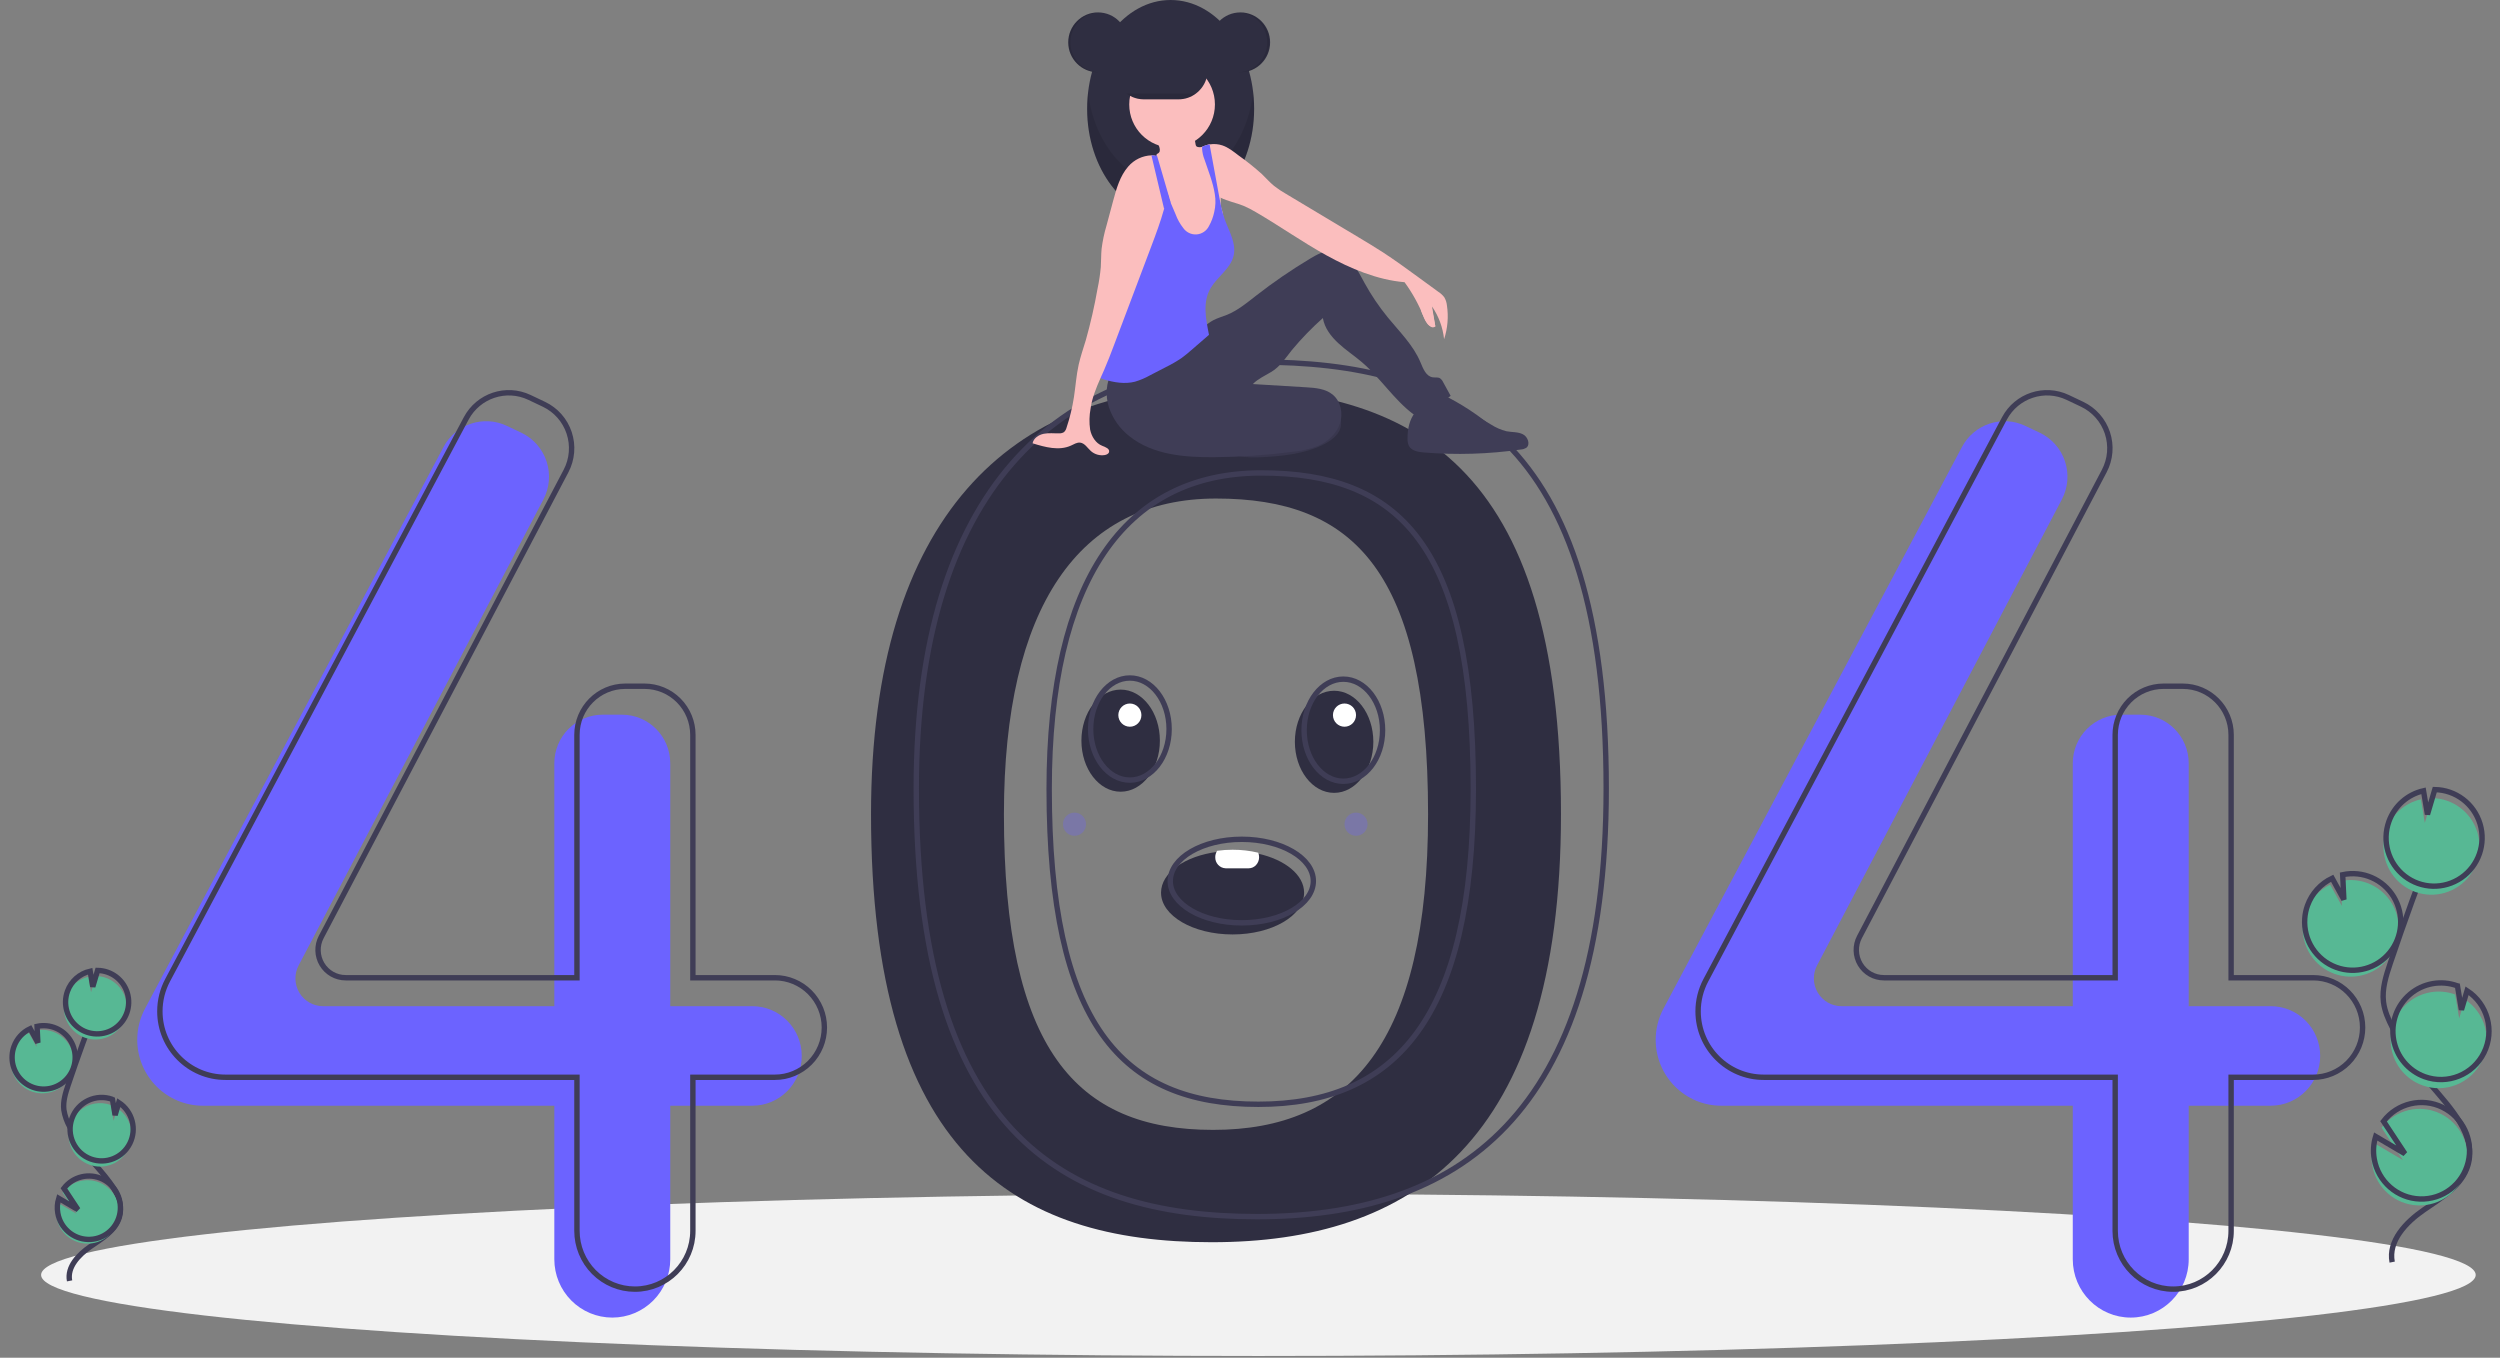 <?xml version="1.0" encoding="UTF-8"?>
<svg width="232px" height="126px" viewBox="0 0 232 126" version="1.1" xmlns="http://www.w3.org/2000/svg" xmlns:xlink="http://www.w3.org/1999/xlink">
    <rect x="0" y="0" width="232" height="126" fill="#808080" stroke="none"/>
    <!-- Generator: Sketch 52 (66869) - http://www.bohemiancoding.com/sketch -->
    <title>undraw_page_not_found_su7k</title>
    <desc>Created with Sketch.</desc>
    <g id="Page-1" stroke="none" stroke-width="1" fill="none" fill-rule="evenodd">
        <g id="404" transform="translate(-396, -137)">
            <g id="undraw_page_not_found_su7k" transform="translate(397, 137)">
                <ellipse id="Oval" fill="#F2F2F2" cx="115.78" cy="118.313" rx="112.966" ry="7.522"></ellipse>
                <path d="M111.451,35.971 C93.045,35.971 79.831,47.848 79.831,75.559 C79.831,106.964 93.045,115.278 111.451,115.278 C129.856,115.278 143.858,106.173 143.858,75.559 C143.858,42.833 129.856,35.971 111.451,35.971 Z M111.572,104.853 C98.824,104.853 92.164,97.331 92.164,75.579 C92.164,56.386 99.096,46.264 111.844,46.264 C124.592,46.264 131.525,52.912 131.525,75.579 C131.525,96.783 124.319,104.853 111.572,104.853 Z" id="Shape" fill="#2F2E41" fill-rule="nonzero"></path>
                <path d="M68.81,93.373 L61.2,93.373 L61.2,70.835 C61.2,68.342 59.191,66.322 56.712,66.322 L54.929,66.322 C53.739,66.322 52.597,66.797 51.756,67.644 C50.914,68.49 50.441,69.638 50.441,70.835 L50.441,93.373 L28.977,93.373 C28.079,93.373 27.246,92.9 26.782,92.126 C26.319,91.352 26.292,90.391 26.712,89.592 L49.429,46.347 C50.002,45.258 50.106,43.98 49.719,42.811 C49.331,41.642 48.486,40.684 47.378,40.157 L46.037,39.521 C43.874,38.493 41.29,39.353 40.163,41.474 L12.455,93.604 C11.983,94.492 11.736,95.483 11.736,96.49 C11.736,98.113 12.378,99.669 13.519,100.817 C14.66,101.965 16.208,102.61 17.822,102.61 L50.441,102.61 L50.441,116.861 C50.441,118.296 51.008,119.672 52.017,120.687 C53.026,121.701 54.394,122.272 55.821,122.272 L55.821,122.272 C57.247,122.272 58.616,121.701 59.624,120.687 C60.633,119.672 61.2,118.296 61.2,116.861 L61.2,102.61 L68.81,102.61 C71.346,102.61 73.402,100.542 73.402,97.991 C73.402,95.441 71.346,93.373 68.81,93.373 Z" id="Path" fill="#6C63FF"></path>
                <path d="M209.721,93.373 L202.112,93.373 L202.112,70.835 C202.112,68.342 200.102,66.322 197.624,66.322 L195.841,66.322 C194.651,66.322 193.509,66.797 192.667,67.644 C191.826,68.49 191.353,69.638 191.353,70.835 L191.353,93.373 L169.888,93.373 C168.99,93.373 168.158,92.9 167.694,92.126 C167.231,91.352 167.204,90.391 167.623,89.592 L190.341,46.347 C190.913,45.258 191.018,43.98 190.631,42.811 C190.243,41.642 189.397,40.684 188.289,40.157 L186.948,39.521 C184.786,38.493 182.202,39.353 181.074,41.474 L153.367,93.604 C152.895,94.492 152.648,95.483 152.648,96.49 C152.648,99.87 155.373,102.61 158.734,102.61 L191.353,102.61 L191.353,116.861 C191.353,119.849 193.761,122.272 196.732,122.272 C199.703,122.272 202.112,119.849 202.112,116.861 L202.112,102.61 L209.721,102.61 C212.258,102.61 214.313,100.542 214.313,97.991 C214.313,95.441 212.258,93.373 209.721,93.373 Z" id="Path" fill="#6C63FF"></path>
                <path d="M70.909,90.734 L63.299,90.734 L63.299,68.196 C63.299,66.999 62.826,65.851 61.985,65.004 C61.143,64.158 60.002,63.682 58.811,63.682 L57.028,63.682 C54.55,63.682 52.541,65.703 52.541,68.196 L52.541,90.734 L31.076,90.734 C30.178,90.734 29.345,90.261 28.882,89.487 C28.418,88.713 28.391,87.752 28.811,86.953 L51.529,43.708 C52.101,42.619 52.206,41.341 51.818,40.172 C51.431,39.003 50.585,38.045 49.477,37.518 L48.136,36.881 C45.973,35.854 43.389,36.713 42.262,38.835 L14.554,90.965 C14.083,91.853 13.836,92.844 13.836,93.85 C13.836,97.231 16.56,99.971 19.921,99.971 L52.541,99.971 L52.541,114.222 C52.541,115.657 53.107,117.033 54.116,118.048 C55.125,119.062 56.493,119.632 57.92,119.632 L57.92,119.632 C60.891,119.632 63.299,117.21 63.299,114.222 L63.299,99.971 L70.909,99.971 C72.127,99.971 73.295,99.484 74.156,98.618 C75.017,97.752 75.501,96.577 75.501,95.352 C75.501,94.127 75.017,92.953 74.156,92.086 C73.295,91.22 72.127,90.734 70.909,90.734 Z" id="Path" stroke="#3F3D56" stroke-width="0.5"></path>
                <path d="M213.657,90.734 L206.048,90.734 L206.048,68.196 C206.048,65.703 204.038,63.682 201.56,63.682 L199.777,63.682 C198.587,63.682 197.445,64.158 196.604,65.004 C195.762,65.851 195.289,66.999 195.289,68.196 L195.289,90.734 L173.825,90.734 C172.926,90.734 172.094,90.261 171.63,89.487 C171.167,88.713 171.14,87.752 171.559,86.953 L194.277,43.708 C194.85,42.619 194.954,41.341 194.567,40.172 C194.179,39.003 193.333,38.045 192.226,37.518 L190.884,36.881 C188.722,35.854 186.138,36.713 185.01,38.835 L157.303,90.965 C156.831,91.853 156.584,92.844 156.584,93.85 C156.584,97.231 159.309,99.971 162.67,99.971 L195.289,99.971 L195.289,114.222 C195.289,117.21 197.698,119.632 200.668,119.632 C203.639,119.632 206.048,117.21 206.048,114.222 L206.048,99.971 L213.657,99.971 C214.875,99.971 216.043,99.484 216.905,98.618 C217.766,97.752 218.25,96.577 218.25,95.352 C218.25,92.801 216.194,90.734 213.657,90.734 Z" id="Path" stroke="#3F3D56" stroke-width="0.5"></path>
                <path d="M115.649,33.596 C97.244,33.596 84.029,45.472 84.029,73.183 C84.029,104.589 97.244,112.903 115.649,112.903 C134.054,112.903 148.056,103.797 148.056,73.183 C148.056,40.458 134.054,33.596 115.649,33.596 Z M115.77,102.478 C103.022,102.478 96.362,94.956 96.362,73.204 C96.362,54.01 103.295,43.889 116.043,43.889 C128.791,43.889 135.723,50.537 135.723,73.204 C135.723,94.408 128.518,102.478 115.77,102.478 L115.77,102.478 Z" id="Shape" stroke="#3F3D56" stroke-width="0.5"></path>
                <ellipse id="Oval" fill="#2F2E41" cx="100.896" cy="3.931" rx="2.763" ry="2.779"></ellipse>
                <ellipse id="Oval" fill="#2F2E41" cx="107.635" cy="10.098" rx="7.749" ry="10.098"></ellipse>
                <path d="M107.635,17.147 C103.753,17.147 100.537,13.427 99.973,8.573 C99.915,9.08 99.885,9.589 99.885,10.098 C99.885,15.675 103.355,20.197 107.635,20.197 C111.915,20.197 115.384,15.675 115.384,10.098 C115.384,9.589 115.355,9.08 115.296,8.573 C114.732,13.427 111.517,17.147 107.635,17.147 Z" id="Path" fill="#000000" opacity="0.1"></path>
                <path d="M123.404,39.671 C123.237,40.359 122.52,40.91 121.725,41.295 C120.054,42.104 117.993,42.346 115.994,42.427 C115.485,42.458 114.973,42.448 114.464,42.398 C113.479,42.302 112.555,41.875 111.841,41.185 C111.737,41.117 111.676,41.001 111.678,40.876 C111.679,40.752 111.745,40.637 111.85,40.573 C112.915,39.397 114.69,38.676 116.479,38.157 C117.836,37.763 120.202,36.744 121.681,36.881 C123.114,37.015 123.614,38.803 123.404,39.671 Z" id="Path" fill="#3F3D56"></path>
                <path d="M123.404,39.671 C123.237,40.359 122.52,40.91 121.725,41.295 C120.054,42.104 117.993,42.346 115.994,42.427 C115.485,42.458 114.973,42.448 114.464,42.398 C113.479,42.302 112.555,41.875 111.841,41.185 C111.737,41.117 111.676,41.001 111.678,40.876 C111.679,40.752 111.745,40.637 111.85,40.573 C112.915,39.397 114.69,38.676 116.479,38.157 C117.836,37.763 120.202,36.744 121.681,36.881 C123.114,37.015 123.614,38.803 123.404,39.671 Z" id="Path" fill="#000000" opacity="0.1"></path>
                <path d="M102.16,34.531 C101.65,35.536 101.558,36.704 101.904,37.778 C102.255,38.843 102.913,39.78 103.794,40.469 C105.956,42.212 108.931,42.452 111.702,42.428 C114.13,42.406 116.555,42.239 118.963,41.927 C119.77,41.855 120.563,41.67 121.319,41.377 C122.223,40.984 123.018,40.262 123.339,39.325 C123.661,38.389 123.433,37.242 122.668,36.617 C121.997,36.068 121.07,35.992 120.206,35.94 L115.262,35.641 C115.75,35.144 116.401,34.863 116.996,34.501 C117.785,34.022 118.309,33.217 118.883,32.491 C119.767,31.428 120.729,30.433 121.761,29.515 C121.922,30.443 122.506,31.206 123.193,31.846 C123.88,32.487 124.672,33.002 125.387,33.612 C127.117,35.09 128.363,37.094 130.182,38.459 C131.434,38.128 132.604,37.54 133.619,36.733 L132.912,35.445 C132.853,35.312 132.761,35.197 132.645,35.11 C132.445,34.986 132.187,35.05 131.955,35.015 C131.333,34.921 131.062,34.2 130.818,33.618 C130.149,32.019 128.868,30.779 127.773,29.439 C126.966,28.449 126.249,27.388 125.633,26.267 C125.265,25.599 124.929,24.904 124.43,24.328 C123.931,23.753 123.232,23.3 122.473,23.299 C121.802,23.297 121.183,23.64 120.607,23.984 C118.85,25.034 117.16,26.192 115.546,27.452 C114.702,28.111 113.862,28.808 112.872,29.212 C112.455,29.382 112.015,29.499 111.615,29.706 C110.914,30.069 110.382,30.683 109.809,31.227 C107.767,33.171 104.97,34.43 102.16,34.531 Z" id="Path" fill="#3F3D56"></path>
                <path d="M112.499,20.698 C112.476,21.292 112.35,21.878 112.127,22.428 C111.899,22.984 111.452,23.418 110.892,23.629 C110.499,23.734 110.087,23.748 109.688,23.668 C109.34,23.631 109.005,23.516 108.707,23.332 C108.243,23.011 108.012,22.439 107.928,21.879 C107.844,21.32 107.881,20.749 107.827,20.186 C107.775,19.731 107.689,19.28 107.57,18.838 C107.534,18.691 107.497,18.545 107.46,18.398 C107.424,18.252 107.389,18.106 107.357,17.959 C107.327,17.822 107.3,17.683 107.276,17.545 C107.257,17.427 107.239,17.309 107.226,17.191 C107.215,16.839 107.156,16.491 107.053,16.155 C106.956,15.936 106.835,15.73 106.692,15.54 C106.631,15.452 106.571,15.364 106.517,15.272 C106.359,15.034 106.286,14.75 106.309,14.465 C106.315,14.421 106.326,14.378 106.34,14.335 C106.346,14.319 106.352,14.303 106.358,14.287 C106.482,14.254 106.58,14.161 106.622,14.04 C106.645,13.912 106.634,13.78 106.59,13.657 C106.54,13.486 106.471,13.32 106.385,13.164 C106.328,13.061 106.136,12.876 106.135,12.758 C106.132,12.52 106.593,12.329 106.78,12.236 C107.349,11.949 107.985,11.819 108.621,11.86 C109.028,11.888 109.47,12.014 109.695,12.358 C109.898,12.668 109.871,13.069 109.957,13.429 C109.966,13.481 109.988,13.53 110.021,13.572 C110.065,13.612 110.12,13.638 110.179,13.645 C110.279,13.665 110.381,13.669 110.482,13.657 L110.483,13.657 C110.51,13.655 110.536,13.651 110.563,13.646 C110.72,13.616 110.869,13.552 110.998,13.456 C111.082,13.434 111.166,13.416 111.251,13.402 C111.254,13.401 111.257,13.4 111.261,13.399 C111.598,14.471 111.642,15.62 111.918,16.711 C112.055,17.254 112.251,17.79 112.279,18.348 C112.281,18.373 112.282,18.398 112.282,18.423 C112.286,18.602 112.272,18.783 112.28,18.962 C112.282,19.043 112.291,19.123 112.307,19.202 C112.337,19.33 112.374,19.455 112.419,19.578 L112.421,19.584 C112.434,19.623 112.446,19.663 112.456,19.703 C112.464,19.732 112.47,19.761 112.476,19.79 L112.476,19.792 C112.526,20.091 112.534,20.396 112.499,20.698 Z" id="Path" fill="#FBBEBE"></path>
                <ellipse id="Oval" fill="#FBBEBE" cx="107.769" cy="9.692" rx="3.976" ry="3.999"></ellipse>
                <path d="M133.011,31.478 C132.896,30.387 132.51,29.343 131.89,28.44 C131.993,29.057 132.096,29.674 132.2,30.29 C131.937,30.367 131.653,30.279 131.479,30.067 C131.311,29.857 131.183,29.618 131.101,29.362 C130.649,28.234 130.058,27.167 129.342,26.188 C126.811,25.976 124.309,24.92 122.084,23.69 C119.857,22.461 117.774,20.987 115.577,19.705 C115.196,19.474 114.799,19.27 114.389,19.095 C113.702,18.818 112.931,18.674 112.279,18.348 C112.235,18.327 112.191,18.304 112.148,18.28 C112.001,18.199 111.862,18.105 111.732,17.999 C111.662,17.941 111.595,17.88 111.532,17.814 C111.207,17.434 110.949,17 110.77,16.532 C110.42,15.754 110.296,14.815 109.947,14.037 C110.107,13.886 110.287,13.759 110.482,13.657 L110.483,13.657 C110.511,13.642 110.54,13.628 110.569,13.614 C110.707,13.549 110.85,13.496 110.998,13.456 C111.082,13.434 111.166,13.416 111.251,13.402 C111.254,13.401 111.257,13.4 111.261,13.399 C111.655,13.335 112.058,13.367 112.437,13.493 C112.991,13.681 113.458,14.058 113.923,14.413 C114.68,14.949 115.405,15.528 116.096,16.147 C116.48,16.517 116.831,16.924 117.244,17.26 C117.587,17.526 117.949,17.768 118.327,17.982 C120.562,19.321 122.797,20.66 125.033,21.999 C125.79,22.452 126.547,22.905 127.287,23.385 C128.411,24.114 129.495,24.905 130.578,25.694 C131.216,26.159 131.854,26.624 132.491,27.09 C132.701,27.224 132.884,27.395 133.034,27.594 C133.166,27.82 133.248,28.072 133.274,28.333 C133.434,29.388 133.344,30.465 133.011,31.478 Z" id="Path" fill="#FBBEBE"></path>
                <path d="M113.484,23.705 C113.216,24.915 112.001,25.646 111.365,26.709 C110.575,28.028 110.898,29.561 111.194,31.071 C110.652,31.541 110.11,32.011 109.568,32.48 C109.269,32.739 108.97,32.998 108.648,33.227 C108.178,33.543 107.687,33.827 107.179,34.075 C106.699,34.323 106.219,34.572 105.739,34.82 C105.293,35.072 104.821,35.274 104.33,35.42 C103.385,35.664 102.381,35.494 101.445,35.211 C101.335,35.182 101.229,35.138 101.13,35.082 C101.072,35.047 101.021,35 100.98,34.945 C100.888,34.779 100.855,34.586 100.885,34.398 C100.98,32.815 101.365,31.265 101.749,29.727 C101.954,28.804 102.229,27.898 102.573,27.018 C102.91,26.264 103.297,25.533 103.732,24.832 C104.213,23.949 104.782,23.118 105.431,22.352 C105.746,22.057 106.012,21.712 106.218,21.331 C106.457,20.782 106.365,20.152 106.413,19.555 C106.45,19.106 106.569,18.667 106.763,18.261 L106.763,18.26 C106.867,18.041 106.992,17.833 107.136,17.639 C107.201,17.793 107.267,17.946 107.332,18.098 C107.375,18.199 107.418,18.299 107.46,18.398 C107.515,18.527 107.57,18.656 107.625,18.783 C107.782,19.151 107.938,19.518 108.095,19.885 C108.264,20.347 108.505,20.779 108.809,21.165 C109.092,21.567 109.564,21.79 110.052,21.753 C110.54,21.715 110.973,21.422 111.191,20.981 C111.418,20.577 111.582,20.14 111.678,19.686 C111.811,19.133 111.829,18.559 111.732,17.999 C111.569,16.92 111.113,15.818 110.782,14.815 C110.647,14.481 110.569,14.126 110.551,13.766 C110.551,13.726 110.555,13.685 110.563,13.646 C110.565,13.635 110.567,13.625 110.569,13.614 C110.707,13.549 110.85,13.496 110.998,13.456 C111.082,13.434 111.166,13.416 111.251,13.402 C111.542,14.99 111.835,16.579 112.127,18.167 C112.134,18.205 112.141,18.242 112.148,18.28 C112.19,18.508 112.232,18.735 112.28,18.962 C112.322,19.168 112.368,19.374 112.419,19.578 L112.421,19.584 C112.439,19.653 112.457,19.721 112.476,19.79 L112.476,19.792 C112.528,19.979 112.586,20.165 112.652,20.348 C113.048,21.45 113.739,22.56 113.484,23.705 Z" id="Path" fill="#6C63FF"></path>
                <path d="M129.62,40.706 C129.607,40.939 129.652,41.172 129.75,41.383 C129.999,41.84 130.596,41.944 131.113,41.987 C134.131,42.237 137.167,42.144 140.164,41.71 C140.327,41.699 140.484,41.649 140.625,41.566 C141.051,41.266 140.788,40.533 140.323,40.299 C139.858,40.064 139.305,40.121 138.795,40.019 C138.288,39.891 137.805,39.68 137.365,39.396 C136.329,38.797 135.309,38.174 134.304,37.524 C133.705,37.138 132.999,36.725 132.325,36.954 C130.5,37.576 129.608,38.725 129.62,40.706 Z" id="Path" fill="#3F3D56"></path>
                <path d="M107.373,17.875 L107.373,17.875 C107.368,17.904 107.363,17.932 107.357,17.959 C107.35,18.005 107.341,18.052 107.332,18.098 C107.249,18.529 107.146,18.957 107.028,19.383 C106.705,20.558 106.272,21.715 105.842,22.855 C104.688,25.912 103.534,28.969 102.38,32.026 C102.089,32.796 101.798,33.566 101.468,34.32 C101.357,34.572 101.243,34.825 101.13,35.082 C100.724,35.999 100.335,36.945 100.205,37.921 C100.085,38.564 100.071,39.222 100.164,39.868 C100.294,40.508 100.68,41.133 101.284,41.37 C101.579,41.486 102.002,41.641 101.921,41.949 C101.877,42.119 101.686,42.201 101.514,42.23 C101.055,42.303 100.587,42.168 100.236,41.86 C99.914,41.572 99.666,41.124 99.236,41.075 C98.939,41.043 98.666,41.222 98.393,41.347 C97.283,41.858 95.989,41.5 94.823,41.138 C94.914,40.663 95.389,40.35 95.86,40.255 C96.331,40.159 96.818,40.227 97.298,40.214 C97.452,40.222 97.605,40.183 97.736,40.101 C97.853,39.993 97.935,39.851 97.972,39.696 C98.281,38.773 98.511,37.826 98.66,36.864 C98.815,35.859 98.879,34.838 99.1,33.845 C99.272,33.071 99.538,32.321 99.765,31.56 C100.206,29.994 100.567,28.407 100.849,26.805 C100.991,26.139 101.093,25.466 101.154,24.787 C101.193,24.225 101.174,23.66 101.228,23.099 C101.319,22.37 101.47,21.65 101.68,20.946 C101.887,20.178 102.093,19.411 102.298,18.644 C102.604,17.509 102.931,16.329 103.705,15.447 C104.248,14.819 105.025,14.446 105.852,14.415 C106.006,14.415 106.159,14.432 106.309,14.465 C106.333,14.471 106.358,14.477 106.383,14.484 C106.547,14.527 106.703,14.592 106.849,14.678 C107.088,14.525 107.209,14.579 107.367,14.814 C107.506,15.063 107.571,15.346 107.556,15.631 C107.569,16.383 107.508,17.135 107.373,17.875 Z" id="Path" fill="#FBBEBE"></path>
                <path d="M107.635,18.773 L107.625,18.783 L107.57,18.838 L107.028,19.383 L106.763,18.261 L105.852,14.415 C106.006,14.415 106.159,14.432 106.309,14.465 C106.315,14.421 106.326,14.377 106.34,14.335 L106.383,14.484 L106.692,15.54 L107.276,17.545 L107.373,17.875 L107.373,17.875 L107.635,18.773 Z" id="Path" fill="#6C63FF"></path>
                <path d="M111.073,6.505 C111.072,7.224 110.787,7.914 110.28,8.421 C110.189,8.513 110.092,8.597 109.989,8.675 C109.524,9.027 108.958,9.218 108.375,9.218 L105.142,9.218 C103.655,9.216 102.45,8.003 102.45,6.507 C102.45,5.011 103.655,3.797 105.142,3.795 L108.375,3.795 C109.862,3.799 111.067,5.009 111.073,6.505 Z" id="Path" fill="#2F2E41"></path>
                <ellipse id="Oval" fill="#2F2E41" cx="114.104" cy="3.931" rx="2.763" ry="2.779"></ellipse>
                <path d="M114.036,1.152 C114.002,1.152 113.969,1.154 113.935,1.155 C115.421,1.209 116.597,2.436 116.597,3.931 C116.597,5.426 115.421,6.653 113.935,6.707 C113.969,6.708 114.002,6.71 114.036,6.71 C115.562,6.71 116.799,5.466 116.799,3.931 C116.799,2.396 115.562,1.152 114.036,1.152 Z" id="Path" fill="#000000" opacity="0.1"></path>
                <path d="M100.896,1.152 C100.93,1.152 100.964,1.154 100.997,1.155 C99.512,1.209 98.335,2.436 98.335,3.931 C98.335,5.426 99.512,6.653 100.997,6.707 C100.964,6.708 100.93,6.71 100.896,6.71 C99.371,6.708 98.136,5.465 98.136,3.931 C98.136,2.397 99.371,1.154 100.896,1.152 Z" id="Path" fill="#000000" opacity="0.1"></path>
                <path d="M109.989,8.675 C109.524,9.027 108.958,9.218 108.375,9.218 L105.142,9.218 C104.56,9.218 103.994,9.027 103.529,8.675 L109.989,8.675 Z" id="Path" fill="#000000" opacity="0.1"></path>
                <path d="M130.866,28.809 C130.866,28.809 131.562,30.827 132.2,30.29 L131.691,27.652 L130.866,28.809 Z" id="Path" fill="#FBBEBE"></path>
                <path d="M215.623,90.365 C217.402,91.015 219.395,90.464 220.594,88.991 C221.793,87.518 221.936,85.444 220.951,83.819 C219.966,82.193 218.067,81.37 216.216,81.767 L216.328,84.075 L215.242,82.097 C214.177,82.601 213.354,83.509 212.954,84.622 C212.812,85.012 212.726,85.42 212.698,85.835 C212.557,87.832 213.751,89.681 215.623,90.365 Z" id="Path" fill="#57B894"></path>
                <path d="M220.993,117.125 C220.61,115.162 222.27,113.423 223.91,112.292 C225.55,111.161 227.466,110.051 228.025,108.132 C228.83,105.374 226.434,102.848 224.57,100.67 C223.187,99.054 221.999,97.279 221.031,95.381 C220.644,94.62 220.287,93.825 220.185,92.976 C220.038,91.754 220.429,90.537 220.822,89.371 C222.132,85.487 223.534,81.635 225.025,77.816" id="Path" stroke="#3F3D56" stroke-width="0.5"></path>
                <path d="M215.806,89.771 C217.585,90.421 219.579,89.87 220.778,88.397 C221.977,86.924 222.12,84.85 221.135,83.225 C220.15,81.599 218.251,80.776 216.4,81.173 L216.511,83.481 L215.426,81.503 C214.361,82.007 213.538,82.915 213.138,84.028 C212.996,84.418 212.91,84.826 212.882,85.241 C212.741,87.238 213.935,89.087 215.806,89.771 Z" id="Path" stroke="#3F3D56" stroke-width="0.5"></path>
                <path d="M220.448,77.019 C220.966,75.583 222.175,74.512 223.656,74.176 L224.023,76.37 L224.704,74.066 C226.642,74.095 228.339,75.381 228.902,77.247 C229.465,79.112 228.764,81.13 227.168,82.237 C225.573,83.344 223.448,83.287 221.914,82.096 C220.38,80.904 219.787,78.852 220.448,77.019 L220.448,77.019 Z" id="Path" fill="#57B894"></path>
                <path d="M220.693,76.227 C221.21,74.791 222.42,73.72 223.901,73.384 L224.268,75.578 L224.948,73.274 C226.887,73.303 228.584,74.589 229.147,76.455 C229.71,78.32 229.009,80.338 227.413,81.445 C225.817,82.552 223.693,82.495 222.159,81.304 C220.624,80.112 220.032,78.06 220.693,76.227 L220.693,76.227 Z" id="Path" stroke="#3F3D56" stroke-width="0.5"></path>
                <path d="M223.788,100.715 C225.917,101.492 228.288,100.538 229.297,98.498 C230.306,96.458 229.633,93.981 227.732,92.741 L227.209,94.511 L226.839,92.292 C226.835,92.29 226.831,92.289 226.827,92.287 C225.33,91.74 223.656,92.038 222.437,93.069 C221.218,94.1 220.638,95.707 220.917,97.284 C221.195,98.861 222.29,100.169 223.788,100.715 L223.788,100.715 Z" id="Path" fill="#57B894"></path>
                <path d="M224,99.913 C226.13,100.69 228.5,99.736 229.509,97.696 C230.519,95.655 229.845,93.178 227.944,91.938 L227.421,93.709 L227.051,91.489 C227.047,91.488 227.043,91.486 227.039,91.485 C225.542,90.938 223.869,91.236 222.649,92.267 C221.43,93.298 220.85,94.905 221.129,96.482 C221.407,98.059 222.502,99.367 224,99.913 L224,99.913 Z" id="Path" stroke="#3F3D56" stroke-width="0.5"></path>
                <path d="M219.148,108.159 C219.512,110.246 221.28,111.79 223.385,111.861 C225.49,111.933 227.357,110.511 227.861,108.454 C228.364,106.397 227.366,104.267 225.468,103.347 C223.571,102.428 221.292,102.971 220.006,104.649 L221.992,107.655 L219.279,106.059 C219.069,106.739 219.023,107.459 219.148,108.159 Z" id="Path" fill="#57B894"></path>
                <path d="M219.331,107.565 C219.696,109.651 221.463,111.196 223.569,111.267 C225.674,111.339 227.541,109.917 228.044,107.86 C228.547,105.803 227.549,103.673 225.652,102.753 C223.754,101.834 221.476,102.377 220.19,104.055 L222.176,107.061 L219.462,105.465 C219.252,106.145 219.207,106.865 219.331,107.565 Z" id="Path" stroke="#3F3D56" stroke-width="0.5"></path>
                <path d="M1.929,101.284 C3.098,101.712 4.408,101.35 5.195,100.382 C5.983,99.414 6.077,98.052 5.43,96.983 C4.783,95.915 3.535,95.375 2.319,95.636 L2.392,97.152 L1.679,95.853 C0.979,96.183 0.439,96.78 0.176,97.512 C0.083,97.768 0.026,98.036 0.007,98.308 C-0.085,99.621 0.699,100.835 1.929,101.284 Z" id="Path" fill="#57B894"></path>
                <path d="M5.457,118.866 C5.206,117.577 6.296,116.434 7.374,115.691 C8.451,114.948 9.71,114.218 10.078,112.958 C10.606,111.146 9.032,109.486 7.808,108.055 C6.899,106.994 6.118,105.827 5.483,104.58 C5.206,104.091 5.018,103.556 4.927,103 C4.83,102.197 5.087,101.398 5.345,100.632 C6.206,98.08 7.127,95.549 8.107,93.04" id="Path" stroke="#3F3D56" stroke-width="0.5"></path>
                <path d="M2.05,100.894 C3.218,101.321 4.528,100.96 5.316,99.992 C6.104,99.024 6.198,97.661 5.551,96.593 C4.903,95.525 3.656,94.985 2.44,95.246 L2.513,96.762 L1.8,95.462 C1.1,95.793 0.559,96.39 0.297,97.121 C0.203,97.377 0.147,97.646 0.128,97.918 C0.036,99.23 0.82,100.445 2.05,100.894 Z" id="Path" stroke="#3F3D56" stroke-width="0.5"></path>
                <path d="M5.099,92.516 C5.439,91.573 6.234,90.869 7.207,90.648 L7.448,92.09 L7.895,90.576 C9.169,90.595 10.284,91.44 10.654,92.666 C11.024,93.891 10.563,95.217 9.515,95.944 C8.466,96.672 7.071,96.634 6.063,95.852 C5.054,95.069 4.665,93.72 5.099,92.516 Z" id="Path" fill="#57B894"></path>
                <path d="M5.26,91.996 C5.6,91.052 6.395,90.348 7.368,90.128 L7.609,91.569 L8.056,90.056 C9.33,90.075 10.445,90.919 10.815,92.145 C11.184,93.371 10.724,94.697 9.675,95.424 C8.627,96.152 7.231,96.114 6.223,95.331 C5.215,94.548 4.826,93.2 5.26,91.996 Z" id="Path" stroke="#3F3D56" stroke-width="0.5"></path>
                <path d="M7.294,108.085 C8.693,108.595 10.25,107.968 10.913,106.628 C11.577,105.288 11.134,103.66 9.885,102.846 L9.542,104.009 L9.298,102.551 C9.296,102.549 9.293,102.548 9.291,102.548 C8.307,102.188 7.207,102.384 6.406,103.061 C5.605,103.738 5.224,104.794 5.407,105.831 C5.59,106.867 6.309,107.726 7.294,108.085 Z" id="Path" fill="#57B894"></path>
                <path d="M7.433,107.558 C8.832,108.068 10.39,107.441 11.053,106.101 C11.716,104.76 11.273,103.133 10.024,102.318 L9.681,103.482 L9.437,102.023 C9.435,102.022 9.432,102.021 9.43,102.021 C7.91,101.466 6.23,102.256 5.679,103.785 C5.127,105.314 5.913,107.003 7.433,107.558 Z" id="Path" stroke="#3F3D56" stroke-width="0.5"></path>
                <path d="M4.245,112.976 C4.484,114.347 5.646,115.361 7.029,115.408 C8.412,115.455 9.639,114.521 9.97,113.17 C10.3,111.818 9.645,110.418 8.398,109.814 C7.151,109.21 5.654,109.567 4.809,110.669 L6.114,112.644 L4.331,111.596 C4.193,112.042 4.163,112.516 4.245,112.976 Z" id="Path" fill="#57B894"></path>
                <path d="M4.366,112.585 C4.605,113.956 5.767,114.971 7.15,115.018 C8.533,115.065 9.759,114.131 10.09,112.779 C10.421,111.428 9.765,110.028 8.518,109.424 C7.272,108.82 5.775,109.177 4.93,110.279 L6.235,112.254 L4.452,111.206 C4.314,111.652 4.284,112.125 4.366,112.585 Z" id="Path" stroke="#3F3D56" stroke-width="0.5"></path>
                <ellipse id="Oval" fill="#2F2E41" cx="102.996" cy="68.733" rx="3.641" ry="4.738"></ellipse>
                <ellipse id="Oval" fill="#2F2E41" cx="122.805" cy="68.84" rx="3.641" ry="4.738"></ellipse>
                <path d="M120.021,82.84 C120.021,84.981 117.049,86.717 113.382,86.717 C109.716,86.717 106.744,84.981 106.744,82.84 C106.744,80.986 108.973,79.435 111.952,79.056 C112.426,78.993 112.904,78.962 113.382,78.963 C114.184,78.961 114.983,79.047 115.766,79.222 C118.254,79.78 120.021,81.19 120.021,82.84 Z" id="Path" fill="#2F2E41"></path>
                <ellipse id="Oval" stroke="#3F3D56" stroke-width="0.5" cx="103.852" cy="67.656" rx="3.641" ry="4.738"></ellipse>
                <ellipse id="Oval" stroke="#3F3D56" stroke-width="0.5" cx="123.662" cy="67.763" rx="3.641" ry="4.738"></ellipse>
                <ellipse id="Oval" stroke="#3F3D56" stroke-width="0.5" cx="114.239" cy="81.763" rx="6.639" ry="3.877"></ellipse>
                <path d="M115.845,79.545 C115.847,79.816 115.746,80.077 115.562,80.275 C115.387,80.468 115.14,80.578 114.881,80.579 L112.74,80.579 C112.19,80.559 111.76,80.097 111.776,79.545 C111.775,79.335 111.836,79.129 111.952,78.954 C112.426,78.887 112.904,78.854 113.382,78.856 C114.185,78.853 114.985,78.946 115.766,79.131 C115.819,79.263 115.846,79.403 115.845,79.545 Z" id="Path" fill="#FFFFFF"></path>
                <ellipse id="Oval" fill="#FFFFFF" cx="103.852" cy="66.363" rx="1.071" ry="1.077"></ellipse>
                <ellipse id="Oval" fill="#FFFFFF" cx="123.769" cy="66.363" rx="1.071" ry="1.077"></ellipse>
                <ellipse id="Oval" fill="#6C63FF" opacity="0.3" cx="124.839" cy="76.486" rx="1.071" ry="1.077"></ellipse>
                <ellipse id="Oval" fill="#6C63FF" opacity="0.3" cx="98.713" cy="76.486" rx="1.071" ry="1.077"></ellipse>
            </g>
        </g>
    </g>
</svg>